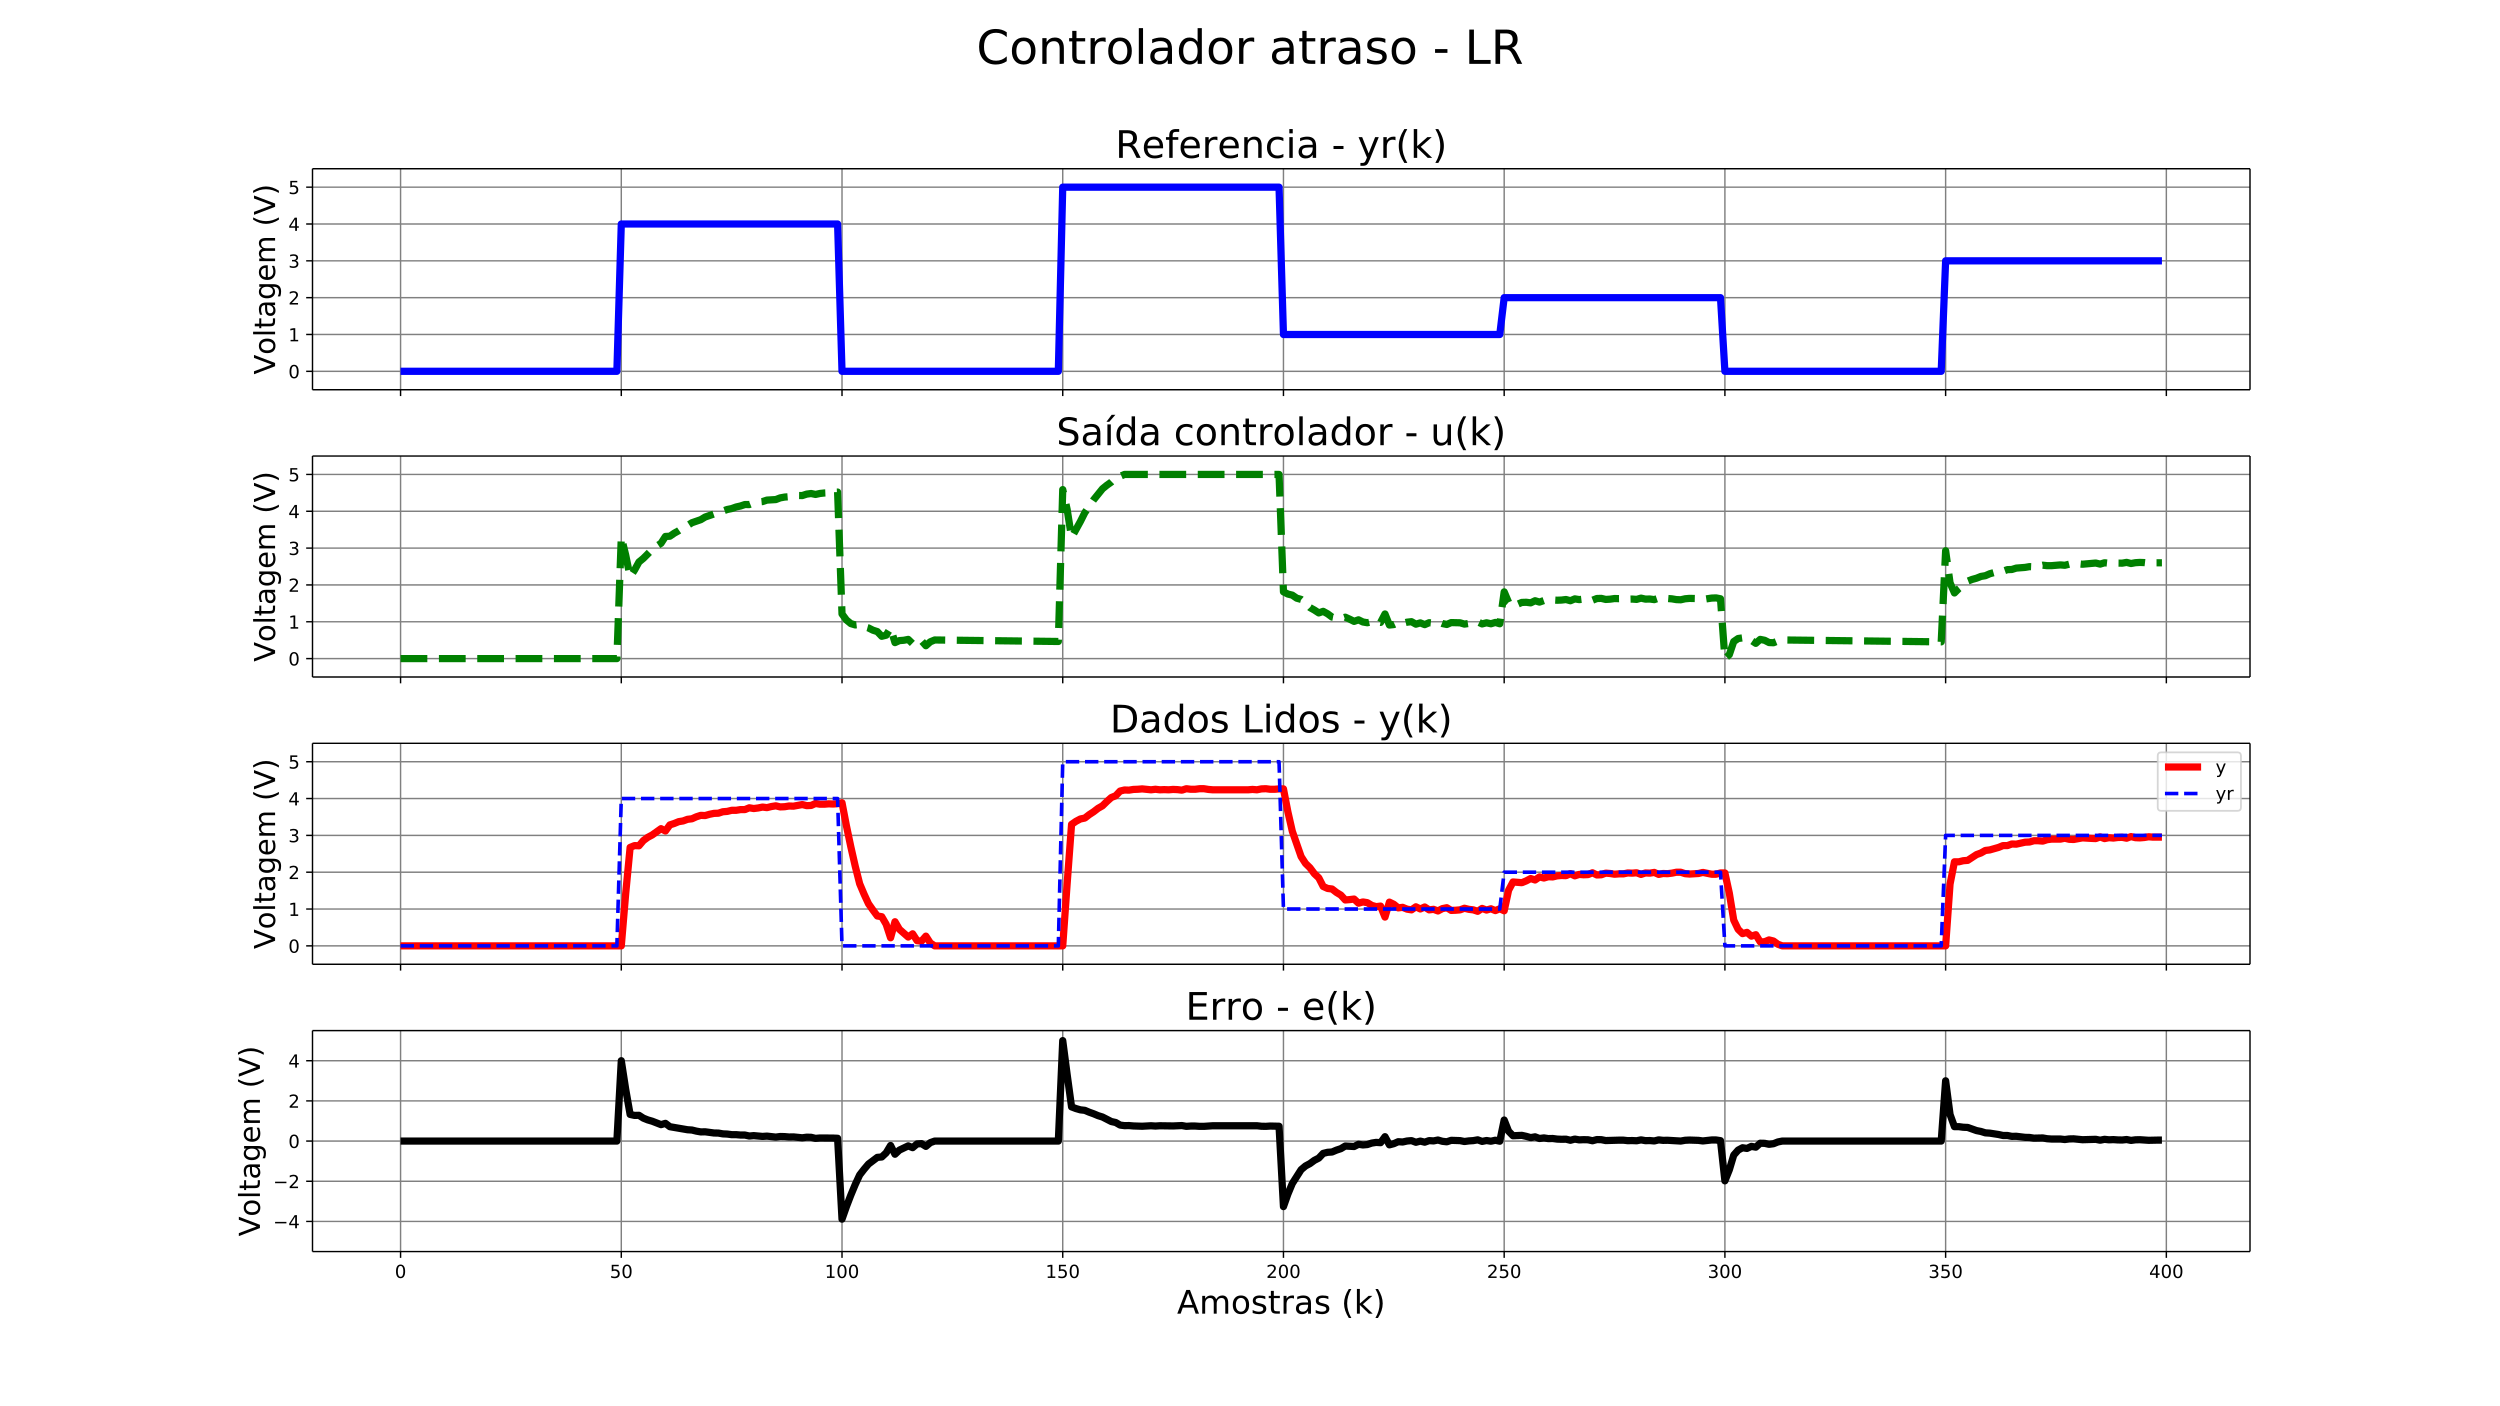 <svg xmlns="http://www.w3.org/2000/svg" xmlns:xlink="http://www.w3.org/1999/xlink" width="1843.2" height="1036.8" version="1.1" viewBox="0 0 1382.4 777.6"><defs><style type="text/css">*{stroke-linecap:butt;stroke-linejoin:round;white-space:pre}</style></defs><g id="figure_1"><g id="patch_1"><path fill="#fff" d="M 0 777.6 L 1382.4 777.6 L 1382.4 0 L 0 0 z"/></g><g id="axes_1"><g id="patch_2"><path fill="#fff" d="M 172.8 215.506 L 1244.16 215.506 L 1244.16 93.312 L 172.8 93.312 z"/></g><g id="matplotlib.axis_1"><g id="xtick_1"><g id="line2d_1"><path fill="none" stroke="gray" stroke-linecap="square" stroke-width=".8" d="M 221.498 215.506 L 221.498 93.312" clip-path="url(#p12e09344f3)"/></g><g id="line2d_2"><defs><path id="mcf5ed686dc" stroke="#000" stroke-width=".8" d="M 0 0 L 0 3.5"/></defs><g><use x="221.498" y="215.506" stroke="#000" stroke-width=".8" xlink:href="#mcf5ed686dc"/></g></g></g><g id="xtick_2"><g id="line2d_3"><path fill="none" stroke="gray" stroke-linecap="square" stroke-width=".8" d="M 343.549 215.506 L 343.549 93.312" clip-path="url(#p12e09344f3)"/></g><g id="line2d_4"><g><use x="343.549" y="215.506" stroke="#000" stroke-width=".8" xlink:href="#mcf5ed686dc"/></g></g></g><g id="xtick_3"><g id="line2d_5"><path fill="none" stroke="gray" stroke-linecap="square" stroke-width=".8" d="M 465.599 215.506 L 465.599 93.312" clip-path="url(#p12e09344f3)"/></g><g id="line2d_6"><g><use x="465.599" y="215.506" stroke="#000" stroke-width=".8" xlink:href="#mcf5ed686dc"/></g></g></g><g id="xtick_4"><g id="line2d_7"><path fill="none" stroke="gray" stroke-linecap="square" stroke-width=".8" d="M 587.65 215.506 L 587.65 93.312" clip-path="url(#p12e09344f3)"/></g><g id="line2d_8"><g><use x="587.65" y="215.506" stroke="#000" stroke-width=".8" xlink:href="#mcf5ed686dc"/></g></g></g><g id="xtick_5"><g id="line2d_9"><path fill="none" stroke="gray" stroke-linecap="square" stroke-width=".8" d="M 709.701 215.506 L 709.701 93.312" clip-path="url(#p12e09344f3)"/></g><g id="line2d_10"><g><use x="709.701" y="215.506" stroke="#000" stroke-width=".8" xlink:href="#mcf5ed686dc"/></g></g></g><g id="xtick_6"><g id="line2d_11"><path fill="none" stroke="gray" stroke-linecap="square" stroke-width=".8" d="M 831.751 215.506 L 831.751 93.312" clip-path="url(#p12e09344f3)"/></g><g id="line2d_12"><g><use x="831.751" y="215.506" stroke="#000" stroke-width=".8" xlink:href="#mcf5ed686dc"/></g></g></g><g id="xtick_7"><g id="line2d_13"><path fill="none" stroke="gray" stroke-linecap="square" stroke-width=".8" d="M 953.802 215.506 L 953.802 93.312" clip-path="url(#p12e09344f3)"/></g><g id="line2d_14"><g><use x="953.802" y="215.506" stroke="#000" stroke-width=".8" xlink:href="#mcf5ed686dc"/></g></g></g><g id="xtick_8"><g id="line2d_15"><path fill="none" stroke="gray" stroke-linecap="square" stroke-width=".8" d="M 1075.852 215.506 L 1075.852 93.312" clip-path="url(#p12e09344f3)"/></g><g id="line2d_16"><g><use x="1075.852" y="215.506" stroke="#000" stroke-width=".8" xlink:href="#mcf5ed686dc"/></g></g></g><g id="xtick_9"><g id="line2d_17"><path fill="none" stroke="gray" stroke-linecap="square" stroke-width=".8" d="M 1197.903 215.506 L 1197.903 93.312" clip-path="url(#p12e09344f3)"/></g><g id="line2d_18"><g><use x="1197.903" y="215.506" stroke="#000" stroke-width=".8" xlink:href="#mcf5ed686dc"/></g></g></g></g><g id="matplotlib.axis_2"><g id="ytick_1"><g id="line2d_19"><path fill="none" stroke="gray" stroke-linecap="square" stroke-width=".8" d="M 172.8 205.323 L 1244.16 205.323" clip-path="url(#p12e09344f3)"/></g><g id="line2d_20"><defs><path id="m59367f32e0" stroke="#000" stroke-width=".8" d="M 0 0 L -3.5 0"/></defs><g><use x="172.8" y="205.323" stroke="#000" stroke-width=".8" xlink:href="#m59367f32e0"/></g></g><g id="text_1"><defs><path id="DejaVuSans-48" d="M 31.781 66.406 Q 24.172 66.406 20.328 58.906 Q 16.5 51.422 16.5 36.375 Q 16.5 21.391 20.328 13.891 Q 24.172 6.391 31.781 6.391 Q 39.453 6.391 43.281 13.891 Q 47.125 21.391 47.125 36.375 Q 47.125 51.422 43.281 58.906 Q 39.453 66.406 31.781 66.406 z M 31.781 74.219 Q 44.047 74.219 50.516 64.516 Q 56.984 54.828 56.984 36.375 Q 56.984 17.969 50.516 8.266 Q 44.047 -1.422 31.781 -1.422 Q 19.531 -1.422 13.062 8.266 Q 6.594 17.969 6.594 36.375 Q 6.594 54.828 13.062 64.516 Q 19.531 74.219 31.781 74.219 z"/></defs><g transform="translate(159.438 209.123)scale(0.1 -0.1)"><use xlink:href="#DejaVuSans-48"/></g></g></g><g id="ytick_2"><g id="line2d_21"><path fill="none" stroke="gray" stroke-linecap="square" stroke-width=".8" d="M 172.8 184.958 L 1244.16 184.958" clip-path="url(#p12e09344f3)"/></g><g id="line2d_22"><g><use x="172.8" y="184.958" stroke="#000" stroke-width=".8" xlink:href="#m59367f32e0"/></g></g><g id="text_2"><defs><path id="DejaVuSans-49" d="M 12.406 8.297 L 28.516 8.297 L 28.516 63.922 L 10.984 60.406 L 10.984 69.391 L 28.422 72.906 L 38.281 72.906 L 38.281 8.297 L 54.391 8.297 L 54.391 0 L 12.406 0 z"/></defs><g transform="translate(159.438 188.757)scale(0.1 -0.1)"><use xlink:href="#DejaVuSans-49"/></g></g></g><g id="ytick_3"><g id="line2d_23"><path fill="none" stroke="gray" stroke-linecap="square" stroke-width=".8" d="M 172.8 164.592 L 1244.16 164.592" clip-path="url(#p12e09344f3)"/></g><g id="line2d_24"><g><use x="172.8" y="164.592" stroke="#000" stroke-width=".8" xlink:href="#m59367f32e0"/></g></g><g id="text_3"><defs><path id="DejaVuSans-50" d="M 19.188 8.297 L 53.609 8.297 L 53.609 0 L 7.328 0 L 7.328 8.297 Q 12.938 14.109 22.625 23.891 Q 32.328 33.688 34.812 36.531 Q 39.547 41.844 41.422 45.531 Q 43.312 49.219 43.312 52.781 Q 43.312 58.594 39.234 62.25 Q 35.156 65.922 28.609 65.922 Q 23.969 65.922 18.812 64.312 Q 13.672 62.703 7.812 59.422 L 7.812 69.391 Q 13.766 71.781 18.938 73 Q 24.125 74.219 28.422 74.219 Q 39.75 74.219 46.484 68.547 Q 53.219 62.891 53.219 53.422 Q 53.219 48.922 51.531 44.891 Q 49.859 40.875 45.406 35.406 Q 44.188 33.984 37.641 27.219 Q 31.109 20.453 19.188 8.297 z"/></defs><g transform="translate(159.438 168.391)scale(0.1 -0.1)"><use xlink:href="#DejaVuSans-50"/></g></g></g><g id="ytick_4"><g id="line2d_25"><path fill="none" stroke="gray" stroke-linecap="square" stroke-width=".8" d="M 172.8 144.226 L 1244.16 144.226" clip-path="url(#p12e09344f3)"/></g><g id="line2d_26"><g><use x="172.8" y="144.226" stroke="#000" stroke-width=".8" xlink:href="#m59367f32e0"/></g></g><g id="text_4"><defs><path id="DejaVuSans-51" d="M 40.578 39.312 Q 47.656 37.797 51.625 33 Q 55.609 28.219 55.609 21.188 Q 55.609 10.406 48.188 4.484 Q 40.766 -1.422 27.094 -1.422 Q 22.516 -1.422 17.656 -0.516 Q 12.797 0.391 7.625 2.203 L 7.625 11.719 Q 11.719 9.328 16.594 8.109 Q 21.484 6.891 26.812 6.891 Q 36.078 6.891 40.938 10.547 Q 45.797 14.203 45.797 21.188 Q 45.797 27.641 41.281 31.266 Q 36.766 34.906 28.719 34.906 L 20.219 34.906 L 20.219 43.016 L 29.109 43.016 Q 36.375 43.016 40.234 45.922 Q 44.094 48.828 44.094 54.297 Q 44.094 59.906 40.109 62.906 Q 36.141 65.922 28.719 65.922 Q 24.656 65.922 20.016 65.031 Q 15.375 64.156 9.812 62.312 L 9.812 71.094 Q 15.438 72.656 20.344 73.438 Q 25.25 74.219 29.594 74.219 Q 40.828 74.219 47.359 69.109 Q 53.906 64.016 53.906 55.328 Q 53.906 49.266 50.438 45.094 Q 46.969 40.922 40.578 39.312 z"/></defs><g transform="translate(159.438 148.026)scale(0.1 -0.1)"><use xlink:href="#DejaVuSans-51"/></g></g></g><g id="ytick_5"><g id="line2d_27"><path fill="none" stroke="gray" stroke-linecap="square" stroke-width=".8" d="M 172.8 123.861 L 1244.16 123.861" clip-path="url(#p12e09344f3)"/></g><g id="line2d_28"><g><use x="172.8" y="123.861" stroke="#000" stroke-width=".8" xlink:href="#m59367f32e0"/></g></g><g id="text_5"><defs><path id="DejaVuSans-52" d="M 37.797 64.312 L 12.891 25.391 L 37.797 25.391 z M 35.203 72.906 L 47.609 72.906 L 47.609 25.391 L 58.016 25.391 L 58.016 17.188 L 47.609 17.188 L 47.609 0 L 37.797 0 L 37.797 17.188 L 4.891 17.188 L 4.891 26.703 z"/></defs><g transform="translate(159.438 127.66)scale(0.1 -0.1)"><use xlink:href="#DejaVuSans-52"/></g></g></g><g id="ytick_6"><g id="line2d_29"><path fill="none" stroke="gray" stroke-linecap="square" stroke-width=".8" d="M 172.8 103.495 L 1244.16 103.495" clip-path="url(#p12e09344f3)"/></g><g id="line2d_30"><g><use x="172.8" y="103.495" stroke="#000" stroke-width=".8" xlink:href="#m59367f32e0"/></g></g><g id="text_6"><defs><path id="DejaVuSans-53" d="M 10.797 72.906 L 49.516 72.906 L 49.516 64.594 L 19.828 64.594 L 19.828 46.734 Q 21.969 47.469 24.109 47.828 Q 26.266 48.188 28.422 48.188 Q 40.625 48.188 47.75 41.5 Q 54.891 34.812 54.891 23.391 Q 54.891 11.625 47.562 5.094 Q 40.234 -1.422 26.906 -1.422 Q 22.312 -1.422 17.547 -0.641 Q 12.797 0.141 7.719 1.703 L 7.719 11.625 Q 12.109 9.234 16.797 8.062 Q 21.484 6.891 26.703 6.891 Q 35.156 6.891 40.078 11.328 Q 45.016 15.766 45.016 23.391 Q 45.016 31 40.078 35.438 Q 35.156 39.891 26.703 39.891 Q 22.75 39.891 18.812 39.016 Q 14.891 38.141 10.797 36.281 z"/></defs><g transform="translate(159.438 107.294)scale(0.1 -0.1)"><use xlink:href="#DejaVuSans-53"/></g></g></g><g id="text_7"><defs><path id="DejaVuSans-86" d="M 28.609 0 L 0.781 72.906 L 11.078 72.906 L 34.188 11.531 L 57.328 72.906 L 67.578 72.906 L 39.797 0 z"/><path id="DejaVuSans-111" d="M 30.609 48.391 Q 23.391 48.391 19.188 42.75 Q 14.984 37.109 14.984 27.297 Q 14.984 17.484 19.156 11.844 Q 23.344 6.203 30.609 6.203 Q 37.797 6.203 41.984 11.859 Q 46.188 17.531 46.188 27.297 Q 46.188 37.016 41.984 42.703 Q 37.797 48.391 30.609 48.391 z M 30.609 56 Q 42.328 56 49.016 48.375 Q 55.719 40.766 55.719 27.297 Q 55.719 13.875 49.016 6.219 Q 42.328 -1.422 30.609 -1.422 Q 18.844 -1.422 12.172 6.219 Q 5.516 13.875 5.516 27.297 Q 5.516 40.766 12.172 48.375 Q 18.844 56 30.609 56 z"/><path id="DejaVuSans-108" d="M 9.422 75.984 L 18.406 75.984 L 18.406 0 L 9.422 0 z"/><path id="DejaVuSans-116" d="M 18.312 70.219 L 18.312 54.688 L 36.812 54.688 L 36.812 47.703 L 18.312 47.703 L 18.312 18.016 Q 18.312 11.328 20.141 9.422 Q 21.969 7.516 27.594 7.516 L 36.812 7.516 L 36.812 0 L 27.594 0 Q 17.188 0 13.234 3.875 Q 9.281 7.766 9.281 18.016 L 9.281 47.703 L 2.688 47.703 L 2.688 54.688 L 9.281 54.688 L 9.281 70.219 z"/><path id="DejaVuSans-97" d="M 34.281 27.484 Q 23.391 27.484 19.188 25 Q 14.984 22.516 14.984 16.5 Q 14.984 11.719 18.141 8.906 Q 21.297 6.109 26.703 6.109 Q 34.188 6.109 38.703 11.406 Q 43.219 16.703 43.219 25.484 L 43.219 27.484 z M 52.203 31.203 L 52.203 0 L 43.219 0 L 43.219 8.297 Q 40.141 3.328 35.547 0.953 Q 30.953 -1.422 24.312 -1.422 Q 15.922 -1.422 10.953 3.297 Q 6 8.016 6 15.922 Q 6 25.141 12.172 29.828 Q 18.359 34.516 30.609 34.516 L 43.219 34.516 L 43.219 35.406 Q 43.219 41.609 39.141 45 Q 35.062 48.391 27.688 48.391 Q 23 48.391 18.547 47.266 Q 14.109 46.141 10.016 43.891 L 10.016 52.203 Q 14.938 54.109 19.578 55.047 Q 24.219 56 28.609 56 Q 40.484 56 46.344 49.844 Q 52.203 43.703 52.203 31.203 z"/><path id="DejaVuSans-103" d="M 45.406 27.984 Q 45.406 37.75 41.375 43.109 Q 37.359 48.484 30.078 48.484 Q 22.859 48.484 18.828 43.109 Q 14.797 37.75 14.797 27.984 Q 14.797 18.266 18.828 12.891 Q 22.859 7.516 30.078 7.516 Q 37.359 7.516 41.375 12.891 Q 45.406 18.266 45.406 27.984 z M 54.391 6.781 Q 54.391 -7.172 48.188 -13.984 Q 42 -20.797 29.203 -20.797 Q 24.469 -20.797 20.266 -20.094 Q 16.062 -19.391 12.109 -17.922 L 12.109 -9.188 Q 16.062 -11.328 19.922 -12.344 Q 23.781 -13.375 27.781 -13.375 Q 36.625 -13.375 41.016 -8.766 Q 45.406 -4.156 45.406 5.172 L 45.406 9.625 Q 42.625 4.781 38.281 2.391 Q 33.938 0 27.875 0 Q 17.828 0 11.672 7.656 Q 5.516 15.328 5.516 27.984 Q 5.516 40.672 11.672 48.328 Q 17.828 56 27.875 56 Q 33.938 56 38.281 53.609 Q 42.625 51.219 45.406 46.391 L 45.406 54.688 L 54.391 54.688 z"/><path id="DejaVuSans-101" d="M 56.203 29.594 L 56.203 25.203 L 14.891 25.203 Q 15.484 15.922 20.484 11.062 Q 25.484 6.203 34.422 6.203 Q 39.594 6.203 44.453 7.469 Q 49.312 8.734 54.109 11.281 L 54.109 2.781 Q 49.266 0.734 44.188 -0.344 Q 39.109 -1.422 33.891 -1.422 Q 20.797 -1.422 13.156 6.188 Q 5.516 13.812 5.516 26.812 Q 5.516 40.234 12.766 48.109 Q 20.016 56 32.328 56 Q 43.359 56 49.781 48.891 Q 56.203 41.797 56.203 29.594 z M 47.219 32.234 Q 47.125 39.594 43.094 43.984 Q 39.062 48.391 32.422 48.391 Q 24.906 48.391 20.391 44.141 Q 15.875 39.891 15.188 32.172 z"/><path id="DejaVuSans-109" d="M 52 44.188 Q 55.375 50.25 60.062 53.125 Q 64.75 56 71.094 56 Q 79.641 56 84.281 50.016 Q 88.922 44.047 88.922 33.016 L 88.922 0 L 79.891 0 L 79.891 32.719 Q 79.891 40.578 77.094 44.375 Q 74.312 48.188 68.609 48.188 Q 61.625 48.188 57.562 43.547 Q 53.516 38.922 53.516 30.906 L 53.516 0 L 44.484 0 L 44.484 32.719 Q 44.484 40.625 41.703 44.406 Q 38.922 48.188 33.109 48.188 Q 26.219 48.188 22.156 43.531 Q 18.109 38.875 18.109 30.906 L 18.109 0 L 9.078 0 L 9.078 54.688 L 18.109 54.688 L 18.109 46.188 Q 21.188 51.219 25.484 53.609 Q 29.781 56 35.688 56 Q 41.656 56 45.828 52.969 Q 50 49.953 52 44.188 z"/><path id="DejaVuSans-32"/><path id="DejaVuSans-40" d="M 31 75.875 Q 24.469 64.656 21.281 53.656 Q 18.109 42.672 18.109 31.391 Q 18.109 20.125 21.312 9.062 Q 24.516 -2 31 -13.188 L 23.188 -13.188 Q 15.875 -1.703 12.234 9.375 Q 8.594 20.453 8.594 31.391 Q 8.594 42.281 12.203 53.312 Q 15.828 64.359 23.188 75.875 z"/><path id="DejaVuSans-41" d="M 8.016 75.875 L 15.828 75.875 Q 23.141 64.359 26.781 53.312 Q 30.422 42.281 30.422 31.391 Q 30.422 20.453 26.781 9.375 Q 23.141 -1.703 15.828 -13.188 L 8.016 -13.188 Q 14.5 -2 17.703 9.062 Q 20.906 20.125 20.906 31.391 Q 20.906 42.672 17.703 53.656 Q 14.5 64.656 8.016 75.875 z"/></defs><g transform="translate(152.11 207.08)rotate(-90)scale(0.16 -0.16)"><use xlink:href="#DejaVuSans-86"/><use x="68.299" xlink:href="#DejaVuSans-111"/><use x="129.48" xlink:href="#DejaVuSans-108"/><use x="157.264" xlink:href="#DejaVuSans-116"/><use x="196.473" xlink:href="#DejaVuSans-97"/><use x="257.752" xlink:href="#DejaVuSans-103"/><use x="321.229" xlink:href="#DejaVuSans-101"/><use x="382.752" xlink:href="#DejaVuSans-109"/><use x="480.164" xlink:href="#DejaVuSans-32"/><use x="511.951" xlink:href="#DejaVuSans-40"/><use x="550.965" xlink:href="#DejaVuSans-86"/><use x="619.373" xlink:href="#DejaVuSans-41"/></g></g></g><g id="line2d_31"><path fill="none" stroke="#00f" stroke-linecap="square" stroke-width="4" d="M 221.498 205.323 L 341.108 205.323 L 343.549 123.861 L 463.158 123.861 L 465.599 205.323 L 585.209 205.323 L 587.65 103.495 L 707.259 103.495 L 709.701 184.958 L 829.31 184.958 L 831.751 164.592 L 951.361 164.592 L 953.802 205.323 L 1073.411 205.323 L 1075.852 144.226 L 1195.462 144.226 L 1195.462 144.226" clip-path="url(#p12e09344f3)"/></g><g id="patch_3"><path fill="none" stroke="#000" stroke-linecap="square" stroke-linejoin="miter" stroke-width=".8" d="M 172.8 215.506 L 172.8 93.312"/></g><g id="patch_4"><path fill="none" stroke="#000" stroke-linecap="square" stroke-linejoin="miter" stroke-width=".8" d="M 1244.16 215.506 L 1244.16 93.312"/></g><g id="patch_5"><path fill="none" stroke="#000" stroke-linecap="square" stroke-linejoin="miter" stroke-width=".8" d="M 172.8 215.506 L 1244.16 215.506"/></g><g id="patch_6"><path fill="none" stroke="#000" stroke-linecap="square" stroke-linejoin="miter" stroke-width=".8" d="M 172.8 93.312 L 1244.16 93.312"/></g><g id="text_8"><defs><path id="DejaVuSans-82" d="M 44.391 34.188 Q 47.562 33.109 50.562 29.594 Q 53.562 26.078 56.594 19.922 L 66.609 0 L 56 0 L 46.688 18.703 Q 43.062 26.031 39.672 28.422 Q 36.281 30.812 30.422 30.812 L 19.672 30.812 L 19.672 0 L 9.812 0 L 9.812 72.906 L 32.078 72.906 Q 44.578 72.906 50.734 67.672 Q 56.891 62.453 56.891 51.906 Q 56.891 45.016 53.688 40.469 Q 50.484 35.938 44.391 34.188 z M 19.672 64.797 L 19.672 38.922 L 32.078 38.922 Q 39.203 38.922 42.844 42.219 Q 46.484 45.516 46.484 51.906 Q 46.484 58.297 42.844 61.547 Q 39.203 64.797 32.078 64.797 z"/><path id="DejaVuSans-102" d="M 37.109 75.984 L 37.109 68.5 L 28.516 68.5 Q 23.688 68.5 21.797 66.547 Q 19.922 64.594 19.922 59.516 L 19.922 54.688 L 34.719 54.688 L 34.719 47.703 L 19.922 47.703 L 19.922 0 L 10.891 0 L 10.891 47.703 L 2.297 47.703 L 2.297 54.688 L 10.891 54.688 L 10.891 58.5 Q 10.891 67.625 15.141 71.797 Q 19.391 75.984 28.609 75.984 z"/><path id="DejaVuSans-114" d="M 41.109 46.297 Q 39.594 47.172 37.812 47.578 Q 36.031 48 33.891 48 Q 26.266 48 22.188 43.047 Q 18.109 38.094 18.109 28.812 L 18.109 0 L 9.078 0 L 9.078 54.688 L 18.109 54.688 L 18.109 46.188 Q 20.953 51.172 25.484 53.578 Q 30.031 56 36.531 56 Q 37.453 56 38.578 55.875 Q 39.703 55.766 41.062 55.516 z"/><path id="DejaVuSans-110" d="M 54.891 33.016 L 54.891 0 L 45.906 0 L 45.906 32.719 Q 45.906 40.484 42.875 44.328 Q 39.844 48.188 33.797 48.188 Q 26.516 48.188 22.312 43.547 Q 18.109 38.922 18.109 30.906 L 18.109 0 L 9.078 0 L 9.078 54.688 L 18.109 54.688 L 18.109 46.188 Q 21.344 51.125 25.703 53.562 Q 30.078 56 35.797 56 Q 45.219 56 50.047 50.172 Q 54.891 44.344 54.891 33.016 z"/><path id="DejaVuSans-99" d="M 48.781 52.594 L 48.781 44.188 Q 44.969 46.297 41.141 47.344 Q 37.312 48.391 33.406 48.391 Q 24.656 48.391 19.812 42.844 Q 14.984 37.312 14.984 27.297 Q 14.984 17.281 19.812 11.734 Q 24.656 6.203 33.406 6.203 Q 37.312 6.203 41.141 7.25 Q 44.969 8.297 48.781 10.406 L 48.781 2.094 Q 45.016 0.344 40.984 -0.531 Q 36.969 -1.422 32.422 -1.422 Q 20.062 -1.422 12.781 6.344 Q 5.516 14.109 5.516 27.297 Q 5.516 40.672 12.859 48.328 Q 20.219 56 33.016 56 Q 37.156 56 41.109 55.141 Q 45.062 54.297 48.781 52.594 z"/><path id="DejaVuSans-105" d="M 9.422 54.688 L 18.406 54.688 L 18.406 0 L 9.422 0 z M 9.422 75.984 L 18.406 75.984 L 18.406 64.594 L 9.422 64.594 z"/><path id="DejaVuSans-45" d="M 4.891 31.391 L 31.203 31.391 L 31.203 23.391 L 4.891 23.391 z"/><path id="DejaVuSans-121" d="M 32.172 -5.078 Q 28.375 -14.844 24.75 -17.812 Q 21.141 -20.797 15.094 -20.797 L 7.906 -20.797 L 7.906 -13.281 L 13.188 -13.281 Q 16.891 -13.281 18.938 -11.516 Q 21 -9.766 23.484 -3.219 L 25.094 0.875 L 2.984 54.688 L 12.5 54.688 L 29.594 11.922 L 46.688 54.688 L 56.203 54.688 z"/><path id="DejaVuSans-107" d="M 9.078 75.984 L 18.109 75.984 L 18.109 31.109 L 44.922 54.688 L 56.391 54.688 L 27.391 29.109 L 57.625 0 L 45.906 0 L 18.109 26.703 L 18.109 0 L 9.078 0 z"/></defs><g transform="translate(616.753 87.312)scale(0.21 -0.21)"><use xlink:href="#DejaVuSans-82"/><use x="69.42" xlink:href="#DejaVuSans-101"/><use x="130.943" xlink:href="#DejaVuSans-102"/><use x="166.148" xlink:href="#DejaVuSans-101"/><use x="227.672" xlink:href="#DejaVuSans-114"/><use x="268.754" xlink:href="#DejaVuSans-101"/><use x="330.277" xlink:href="#DejaVuSans-110"/><use x="393.656" xlink:href="#DejaVuSans-99"/><use x="448.637" xlink:href="#DejaVuSans-105"/><use x="476.42" xlink:href="#DejaVuSans-97"/><use x="537.699" xlink:href="#DejaVuSans-32"/><use x="569.486" xlink:href="#DejaVuSans-45"/><use x="605.57" xlink:href="#DejaVuSans-32"/><use x="637.357" xlink:href="#DejaVuSans-121"/><use x="696.537" xlink:href="#DejaVuSans-114"/><use x="737.65" xlink:href="#DejaVuSans-40"/><use x="776.664" xlink:href="#DejaVuSans-107"/><use x="834.574" xlink:href="#DejaVuSans-41"/></g></g></g><g id="axes_2"><g id="patch_7"><path fill="#fff" d="M 172.8 374.359 L 1244.16 374.359 L 1244.16 252.165 L 172.8 252.165 z"/></g><g id="matplotlib.axis_3"><g id="xtick_10"><g id="line2d_32"><path fill="none" stroke="gray" stroke-linecap="square" stroke-width=".8" d="M 221.498 374.359 L 221.498 252.165" clip-path="url(#p3cc0b531ef)"/></g><g id="line2d_33"><g><use x="221.498" y="374.359" stroke="#000" stroke-width=".8" xlink:href="#mcf5ed686dc"/></g></g></g><g id="xtick_11"><g id="line2d_34"><path fill="none" stroke="gray" stroke-linecap="square" stroke-width=".8" d="M 343.549 374.359 L 343.549 252.165" clip-path="url(#p3cc0b531ef)"/></g><g id="line2d_35"><g><use x="343.549" y="374.359" stroke="#000" stroke-width=".8" xlink:href="#mcf5ed686dc"/></g></g></g><g id="xtick_12"><g id="line2d_36"><path fill="none" stroke="gray" stroke-linecap="square" stroke-width=".8" d="M 465.599 374.359 L 465.599 252.165" clip-path="url(#p3cc0b531ef)"/></g><g id="line2d_37"><g><use x="465.599" y="374.359" stroke="#000" stroke-width=".8" xlink:href="#mcf5ed686dc"/></g></g></g><g id="xtick_13"><g id="line2d_38"><path fill="none" stroke="gray" stroke-linecap="square" stroke-width=".8" d="M 587.65 374.359 L 587.65 252.165" clip-path="url(#p3cc0b531ef)"/></g><g id="line2d_39"><g><use x="587.65" y="374.359" stroke="#000" stroke-width=".8" xlink:href="#mcf5ed686dc"/></g></g></g><g id="xtick_14"><g id="line2d_40"><path fill="none" stroke="gray" stroke-linecap="square" stroke-width=".8" d="M 709.701 374.359 L 709.701 252.165" clip-path="url(#p3cc0b531ef)"/></g><g id="line2d_41"><g><use x="709.701" y="374.359" stroke="#000" stroke-width=".8" xlink:href="#mcf5ed686dc"/></g></g></g><g id="xtick_15"><g id="line2d_42"><path fill="none" stroke="gray" stroke-linecap="square" stroke-width=".8" d="M 831.751 374.359 L 831.751 252.165" clip-path="url(#p3cc0b531ef)"/></g><g id="line2d_43"><g><use x="831.751" y="374.359" stroke="#000" stroke-width=".8" xlink:href="#mcf5ed686dc"/></g></g></g><g id="xtick_16"><g id="line2d_44"><path fill="none" stroke="gray" stroke-linecap="square" stroke-width=".8" d="M 953.802 374.359 L 953.802 252.165" clip-path="url(#p3cc0b531ef)"/></g><g id="line2d_45"><g><use x="953.802" y="374.359" stroke="#000" stroke-width=".8" xlink:href="#mcf5ed686dc"/></g></g></g><g id="xtick_17"><g id="line2d_46"><path fill="none" stroke="gray" stroke-linecap="square" stroke-width=".8" d="M 1075.852 374.359 L 1075.852 252.165" clip-path="url(#p3cc0b531ef)"/></g><g id="line2d_47"><g><use x="1075.852" y="374.359" stroke="#000" stroke-width=".8" xlink:href="#mcf5ed686dc"/></g></g></g><g id="xtick_18"><g id="line2d_48"><path fill="none" stroke="gray" stroke-linecap="square" stroke-width=".8" d="M 1197.903 374.359 L 1197.903 252.165" clip-path="url(#p3cc0b531ef)"/></g><g id="line2d_49"><g><use x="1197.903" y="374.359" stroke="#000" stroke-width=".8" xlink:href="#mcf5ed686dc"/></g></g></g></g><g id="matplotlib.axis_4"><g id="ytick_7"><g id="line2d_50"><path fill="none" stroke="gray" stroke-linecap="square" stroke-width=".8" d="M 172.8 364.176 L 1244.16 364.176" clip-path="url(#p3cc0b531ef)"/></g><g id="line2d_51"><g><use x="172.8" y="364.176" stroke="#000" stroke-width=".8" xlink:href="#m59367f32e0"/></g></g><g id="text_9"><g transform="translate(159.438 367.975)scale(0.1 -0.1)"><use xlink:href="#DejaVuSans-48"/></g></g></g><g id="ytick_8"><g id="line2d_52"><path fill="none" stroke="gray" stroke-linecap="square" stroke-width=".8" d="M 172.8 343.81 L 1244.16 343.81" clip-path="url(#p3cc0b531ef)"/></g><g id="line2d_53"><g><use x="172.8" y="343.81" stroke="#000" stroke-width=".8" xlink:href="#m59367f32e0"/></g></g><g id="text_10"><g transform="translate(159.438 347.61)scale(0.1 -0.1)"><use xlink:href="#DejaVuSans-49"/></g></g></g><g id="ytick_9"><g id="line2d_54"><path fill="none" stroke="gray" stroke-linecap="square" stroke-width=".8" d="M 172.8 323.445 L 1244.16 323.445" clip-path="url(#p3cc0b531ef)"/></g><g id="line2d_55"><g><use x="172.8" y="323.445" stroke="#000" stroke-width=".8" xlink:href="#m59367f32e0"/></g></g><g id="text_11"><g transform="translate(159.438 327.244)scale(0.1 -0.1)"><use xlink:href="#DejaVuSans-50"/></g></g></g><g id="ytick_10"><g id="line2d_56"><path fill="none" stroke="gray" stroke-linecap="square" stroke-width=".8" d="M 172.8 303.079 L 1244.16 303.079" clip-path="url(#p3cc0b531ef)"/></g><g id="line2d_57"><g><use x="172.8" y="303.079" stroke="#000" stroke-width=".8" xlink:href="#m59367f32e0"/></g></g><g id="text_12"><g transform="translate(159.438 306.878)scale(0.1 -0.1)"><use xlink:href="#DejaVuSans-51"/></g></g></g><g id="ytick_11"><g id="line2d_58"><path fill="none" stroke="gray" stroke-linecap="square" stroke-width=".8" d="M 172.8 282.713 L 1244.16 282.713" clip-path="url(#p3cc0b531ef)"/></g><g id="line2d_59"><g><use x="172.8" y="282.713" stroke="#000" stroke-width=".8" xlink:href="#m59367f32e0"/></g></g><g id="text_13"><g transform="translate(159.438 286.512)scale(0.1 -0.1)"><use xlink:href="#DejaVuSans-52"/></g></g></g><g id="ytick_12"><g id="line2d_60"><path fill="none" stroke="gray" stroke-linecap="square" stroke-width=".8" d="M 172.8 262.347 L 1244.16 262.347" clip-path="url(#p3cc0b531ef)"/></g><g id="line2d_61"><g><use x="172.8" y="262.347" stroke="#000" stroke-width=".8" xlink:href="#m59367f32e0"/></g></g><g id="text_14"><g transform="translate(159.438 266.147)scale(0.1 -0.1)"><use xlink:href="#DejaVuSans-53"/></g></g></g><g id="text_15"><g transform="translate(152.11 365.933)rotate(-90)scale(0.16 -0.16)"><use xlink:href="#DejaVuSans-86"/><use x="68.299" xlink:href="#DejaVuSans-111"/><use x="129.48" xlink:href="#DejaVuSans-108"/><use x="157.264" xlink:href="#DejaVuSans-116"/><use x="196.473" xlink:href="#DejaVuSans-97"/><use x="257.752" xlink:href="#DejaVuSans-103"/><use x="321.229" xlink:href="#DejaVuSans-101"/><use x="382.752" xlink:href="#DejaVuSans-109"/><use x="480.164" xlink:href="#DejaVuSans-32"/><use x="511.951" xlink:href="#DejaVuSans-40"/><use x="550.965" xlink:href="#DejaVuSans-86"/><use x="619.373" xlink:href="#DejaVuSans-41"/></g></g></g><g id="line2d_62"><path fill="none" stroke="green" stroke-dasharray="14.8 6.4" stroke-dashoffset="0" stroke-width="4" d="M 221.498 364.176 L 341.108 364.176 L 343.549 296.969 L 345.99 306.972 L 348.431 318.969 L 350.872 315.228 L 353.313 310.764 L 355.754 308.757 L 360.636 303.875 L 363.077 302.022 L 365.518 300.417 L 367.959 296.642 L 370.4 296.51 L 372.841 294.833 L 375.282 293.467 L 377.723 291.783 L 380.164 290.585 L 382.605 289.051 L 387.487 287.364 L 389.928 285.892 L 394.81 284.207 L 397.251 283.096 L 399.692 282.593 L 402.133 281.727 L 404.574 281.233 L 407.015 280.35 L 409.456 279.797 L 411.897 278.987 L 414.338 279.003 L 416.779 278.033 L 419.22 277.583 L 421.661 277.347 L 424.102 276.535 L 428.984 276.242 L 431.425 275.31 L 433.866 274.857 L 436.307 274.666 L 438.748 274.141 L 441.189 274.005 L 443.63 274.023 L 446.071 273.22 L 448.512 272.895 L 450.953 273.403 L 453.394 272.873 L 455.835 272.603 L 458.276 272.502 L 460.717 272.184 L 463.158 272.093 L 465.599 339.496 L 468.04 342.829 L 470.481 344.835 L 472.922 345.555 L 475.363 345.295 L 477.804 346.563 L 480.245 347.234 L 482.686 348.464 L 485.127 349.252 L 487.568 351.845 L 490.009 351.235 L 492.45 347.195 L 494.891 355.334 L 497.332 354.229 L 499.774 354.045 L 502.215 353.566 L 504.656 355.925 L 507.097 353.985 L 509.538 354.273 L 511.979 357.055 L 514.42 354.887 L 516.861 353.88 L 585.209 354.711 L 587.65 270.731 L 590.091 281.705 L 592.532 297.243 L 597.414 288.358 L 599.855 283.489 L 604.737 276.351 L 609.619 270.292 L 612.06 268.304 L 614.501 266.571 L 616.942 264.233 L 619.383 263.4 L 621.824 262.347 L 707.259 262.347 L 709.701 327.245 L 712.142 328.489 L 714.583 329.086 L 717.024 330.766 L 719.465 331.438 L 721.906 333.465 L 724.347 335.972 L 726.788 337.324 L 729.229 338.916 L 731.67 338.055 L 734.111 339.399 L 736.552 341.21 L 741.434 342.087 L 743.875 341.277 L 746.316 342.379 L 748.757 343.603 L 751.198 342.735 L 753.639 343.932 L 756.08 344.348 L 758.521 343.785 L 760.962 343.628 L 763.403 344.165 L 765.844 339.502 L 768.285 345.616 L 770.726 345.354 L 773.167 344.229 L 775.608 344.644 L 778.049 344.042 L 780.49 343.764 L 782.931 345.141 L 785.372 344.429 L 787.813 345.394 L 790.254 344.337 L 792.695 344.56 L 795.136 343.851 L 797.577 344.795 L 800.018 345.306 L 802.459 344.263 L 807.341 344.38 L 809.782 345.099 L 812.223 344.737 L 814.664 344.523 L 817.105 343.847 L 819.546 345.001 L 821.987 344.377 L 824.428 344.919 L 826.869 344.178 L 829.31 344.913 L 831.751 327.286 L 834.192 333.054 L 836.633 335.185 L 841.515 333.122 L 843.956 333.03 L 846.397 333.356 L 848.838 332.184 L 851.279 332.927 L 853.72 332.071 L 856.161 332.189 L 858.602 331.765 L 861.043 331.904 L 863.484 331.812 L 865.925 331.509 L 868.366 332.182 L 870.807 331.153 L 873.248 331.558 L 875.689 331.277 L 878.13 331.214 L 880.571 331.907 L 883.012 330.958 L 885.453 330.878 L 887.894 331.47 L 890.335 331.319 L 892.776 330.966 L 895.217 331.032 L 897.658 330.972 L 900.099 331.323 L 902.54 331.265 L 904.981 331.442 L 907.422 330.746 L 909.863 331.29 L 912.304 331.232 L 914.745 331.569 L 917.186 330.746 L 919.628 331.047 L 922.069 330.939 L 924.51 331.14 L 926.951 331.561 L 929.392 331.655 L 931.833 331.094 L 934.274 330.883 L 939.156 330.998 L 941.597 331.461 L 946.479 330.714 L 948.92 330.621 L 951.361 331.1 L 953.802 364.176 L 956.243 361.992 L 958.684 354.757 L 961.125 353.07 L 963.566 352.731 L 966.007 354.515 L 968.448 354.12 L 970.889 355.741 L 973.33 353.555 L 975.771 354.052 L 978.212 355.304 L 980.653 355.408 L 983.094 354.423 L 985.535 353.869 L 1073.411 354.926 L 1075.852 304.548 L 1078.293 322.264 L 1080.734 327.882 L 1083.175 325.448 L 1085.616 323.518 L 1088.057 321.361 L 1090.498 320.404 L 1092.939 319.72 L 1095.38 318.743 L 1097.821 318.336 L 1100.262 317.266 L 1102.703 316.587 L 1105.144 316.023 L 1107.585 315.834 L 1110.026 314.996 L 1112.467 314.899 L 1114.908 314.136 L 1119.79 313.75 L 1122.231 313.329 L 1124.672 313.424 L 1127.113 313.06 L 1129.555 312.53 L 1131.996 312.789 L 1134.437 312.783 L 1139.319 312.372 L 1141.76 312.579 L 1144.201 311.966 L 1146.642 311.661 L 1149.083 311.751 L 1151.524 311.994 L 1158.847 311.335 L 1161.288 311.925 L 1163.729 311.19 L 1166.17 311.452 L 1168.611 311.221 L 1171.052 311.375 L 1173.493 311.405 L 1175.934 310.972 L 1178.375 311.598 L 1180.816 311.144 L 1183.257 310.997 L 1185.698 311.086 L 1188.139 311.369 L 1190.58 311.224 L 1195.462 311.202 L 1195.462 311.202" clip-path="url(#p3cc0b531ef)"/></g><g id="patch_8"><path fill="none" stroke="#000" stroke-linecap="square" stroke-linejoin="miter" stroke-width=".8" d="M 172.8 374.359 L 172.8 252.165"/></g><g id="patch_9"><path fill="none" stroke="#000" stroke-linecap="square" stroke-linejoin="miter" stroke-width=".8" d="M 1244.16 374.359 L 1244.16 252.165"/></g><g id="patch_10"><path fill="none" stroke="#000" stroke-linecap="square" stroke-linejoin="miter" stroke-width=".8" d="M 172.8 374.359 L 1244.16 374.359"/></g><g id="patch_11"><path fill="none" stroke="#000" stroke-linecap="square" stroke-linejoin="miter" stroke-width=".8" d="M 172.8 252.165 L 1244.16 252.165"/></g><g id="text_16"><defs><path id="DejaVuSans-83" d="M 53.516 70.516 L 53.516 60.891 Q 47.906 63.578 42.922 64.891 Q 37.938 66.219 33.297 66.219 Q 25.25 66.219 20.875 63.094 Q 16.5 59.969 16.5 54.203 Q 16.5 49.359 19.406 46.891 Q 22.312 44.438 30.422 42.922 L 36.375 41.703 Q 47.406 39.594 52.656 34.297 Q 57.906 29 57.906 20.125 Q 57.906 9.516 50.797 4.047 Q 43.703 -1.422 29.984 -1.422 Q 24.812 -1.422 18.969 -0.25 Q 13.141 0.922 6.891 3.219 L 6.891 13.375 Q 12.891 10.016 18.656 8.297 Q 24.422 6.594 29.984 6.594 Q 38.422 6.594 43.016 9.906 Q 47.609 13.234 47.609 19.391 Q 47.609 24.75 44.312 27.781 Q 41.016 30.812 33.5 32.328 L 27.484 33.5 Q 16.453 35.688 11.516 40.375 Q 6.594 45.062 6.594 53.422 Q 6.594 63.094 13.406 68.656 Q 20.219 74.219 32.172 74.219 Q 37.312 74.219 42.625 73.281 Q 47.953 72.359 53.516 70.516 z"/><path id="DejaVuSans-237" d="M 20.656 79.984 L 30.375 79.984 L 14.469 61.625 L 6.984 61.625 z M 9.422 54.688 L 18.406 54.688 L 18.406 0 L 9.422 0 z M 13.922 56 z"/><path id="DejaVuSans-100" d="M 45.406 46.391 L 45.406 75.984 L 54.391 75.984 L 54.391 0 L 45.406 0 L 45.406 8.203 Q 42.578 3.328 38.25 0.953 Q 33.938 -1.422 27.875 -1.422 Q 17.969 -1.422 11.734 6.484 Q 5.516 14.406 5.516 27.297 Q 5.516 40.188 11.734 48.094 Q 17.969 56 27.875 56 Q 33.938 56 38.25 53.625 Q 42.578 51.266 45.406 46.391 z M 14.797 27.297 Q 14.797 17.391 18.875 11.75 Q 22.953 6.109 30.078 6.109 Q 37.203 6.109 41.297 11.75 Q 45.406 17.391 45.406 27.297 Q 45.406 37.203 41.297 42.844 Q 37.203 48.484 30.078 48.484 Q 22.953 48.484 18.875 42.844 Q 14.797 37.203 14.797 27.297 z"/><path id="DejaVuSans-117" d="M 8.5 21.578 L 8.5 54.688 L 17.484 54.688 L 17.484 21.922 Q 17.484 14.156 20.5 10.266 Q 23.531 6.391 29.594 6.391 Q 36.859 6.391 41.078 11.031 Q 45.312 15.672 45.312 23.688 L 45.312 54.688 L 54.297 54.688 L 54.297 0 L 45.312 0 L 45.312 8.406 Q 42.047 3.422 37.719 1 Q 33.406 -1.422 27.688 -1.422 Q 18.266 -1.422 13.375 4.438 Q 8.5 10.297 8.5 21.578 z M 31.109 56 z"/></defs><g transform="translate(584.17 246.165)scale(0.21 -0.21)"><use xlink:href="#DejaVuSans-83"/><use x="63.477" xlink:href="#DejaVuSans-97"/><use x="124.756" xlink:href="#DejaVuSans-237"/><use x="152.539" xlink:href="#DejaVuSans-100"/><use x="216.016" xlink:href="#DejaVuSans-97"/><use x="277.295" xlink:href="#DejaVuSans-32"/><use x="309.082" xlink:href="#DejaVuSans-99"/><use x="364.063" xlink:href="#DejaVuSans-111"/><use x="425.244" xlink:href="#DejaVuSans-110"/><use x="488.623" xlink:href="#DejaVuSans-116"/><use x="527.832" xlink:href="#DejaVuSans-114"/><use x="568.914" xlink:href="#DejaVuSans-111"/><use x="630.096" xlink:href="#DejaVuSans-108"/><use x="657.879" xlink:href="#DejaVuSans-97"/><use x="719.158" xlink:href="#DejaVuSans-100"/><use x="782.635" xlink:href="#DejaVuSans-111"/><use x="843.816" xlink:href="#DejaVuSans-114"/><use x="884.93" xlink:href="#DejaVuSans-32"/><use x="916.717" xlink:href="#DejaVuSans-45"/><use x="952.801" xlink:href="#DejaVuSans-32"/><use x="984.588" xlink:href="#DejaVuSans-117"/><use x="1047.967" xlink:href="#DejaVuSans-40"/><use x="1086.98" xlink:href="#DejaVuSans-107"/><use x="1144.891" xlink:href="#DejaVuSans-41"/></g></g></g><g id="axes_3"><g id="patch_12"><path fill="#fff" d="M 172.8 533.211 L 1244.16 533.211 L 1244.16 411.017 L 172.8 411.017 z"/></g><g id="matplotlib.axis_5"><g id="xtick_19"><g id="line2d_63"><path fill="none" stroke="gray" stroke-linecap="square" stroke-width=".8" d="M 221.498 533.211 L 221.498 411.017" clip-path="url(#p5a24e30eee)"/></g><g id="line2d_64"><g><use x="221.498" y="533.211" stroke="#000" stroke-width=".8" xlink:href="#mcf5ed686dc"/></g></g></g><g id="xtick_20"><g id="line2d_65"><path fill="none" stroke="gray" stroke-linecap="square" stroke-width=".8" d="M 343.549 533.211 L 343.549 411.017" clip-path="url(#p5a24e30eee)"/></g><g id="line2d_66"><g><use x="343.549" y="533.211" stroke="#000" stroke-width=".8" xlink:href="#mcf5ed686dc"/></g></g></g><g id="xtick_21"><g id="line2d_67"><path fill="none" stroke="gray" stroke-linecap="square" stroke-width=".8" d="M 465.599 533.211 L 465.599 411.017" clip-path="url(#p5a24e30eee)"/></g><g id="line2d_68"><g><use x="465.599" y="533.211" stroke="#000" stroke-width=".8" xlink:href="#mcf5ed686dc"/></g></g></g><g id="xtick_22"><g id="line2d_69"><path fill="none" stroke="gray" stroke-linecap="square" stroke-width=".8" d="M 587.65 533.211 L 587.65 411.017" clip-path="url(#p5a24e30eee)"/></g><g id="line2d_70"><g><use x="587.65" y="533.211" stroke="#000" stroke-width=".8" xlink:href="#mcf5ed686dc"/></g></g></g><g id="xtick_23"><g id="line2d_71"><path fill="none" stroke="gray" stroke-linecap="square" stroke-width=".8" d="M 709.701 533.211 L 709.701 411.017" clip-path="url(#p5a24e30eee)"/></g><g id="line2d_72"><g><use x="709.701" y="533.211" stroke="#000" stroke-width=".8" xlink:href="#mcf5ed686dc"/></g></g></g><g id="xtick_24"><g id="line2d_73"><path fill="none" stroke="gray" stroke-linecap="square" stroke-width=".8" d="M 831.751 533.211 L 831.751 411.017" clip-path="url(#p5a24e30eee)"/></g><g id="line2d_74"><g><use x="831.751" y="533.211" stroke="#000" stroke-width=".8" xlink:href="#mcf5ed686dc"/></g></g></g><g id="xtick_25"><g id="line2d_75"><path fill="none" stroke="gray" stroke-linecap="square" stroke-width=".8" d="M 953.802 533.211 L 953.802 411.017" clip-path="url(#p5a24e30eee)"/></g><g id="line2d_76"><g><use x="953.802" y="533.211" stroke="#000" stroke-width=".8" xlink:href="#mcf5ed686dc"/></g></g></g><g id="xtick_26"><g id="line2d_77"><path fill="none" stroke="gray" stroke-linecap="square" stroke-width=".8" d="M 1075.852 533.211 L 1075.852 411.017" clip-path="url(#p5a24e30eee)"/></g><g id="line2d_78"><g><use x="1075.852" y="533.211" stroke="#000" stroke-width=".8" xlink:href="#mcf5ed686dc"/></g></g></g><g id="xtick_27"><g id="line2d_79"><path fill="none" stroke="gray" stroke-linecap="square" stroke-width=".8" d="M 1197.903 533.211 L 1197.903 411.017" clip-path="url(#p5a24e30eee)"/></g><g id="line2d_80"><g><use x="1197.903" y="533.211" stroke="#000" stroke-width=".8" xlink:href="#mcf5ed686dc"/></g></g></g></g><g id="matplotlib.axis_6"><g id="ytick_13"><g id="line2d_81"><path fill="none" stroke="gray" stroke-linecap="square" stroke-width=".8" d="M 172.8 523.029 L 1244.16 523.029" clip-path="url(#p5a24e30eee)"/></g><g id="line2d_82"><g><use x="172.8" y="523.029" stroke="#000" stroke-width=".8" xlink:href="#m59367f32e0"/></g></g><g id="text_17"><g transform="translate(159.438 526.828)scale(0.1 -0.1)"><use xlink:href="#DejaVuSans-48"/></g></g></g><g id="ytick_14"><g id="line2d_83"><path fill="none" stroke="gray" stroke-linecap="square" stroke-width=".8" d="M 172.8 502.663 L 1244.16 502.663" clip-path="url(#p5a24e30eee)"/></g><g id="line2d_84"><g><use x="172.8" y="502.663" stroke="#000" stroke-width=".8" xlink:href="#m59367f32e0"/></g></g><g id="text_18"><g transform="translate(159.438 506.462)scale(0.1 -0.1)"><use xlink:href="#DejaVuSans-49"/></g></g></g><g id="ytick_15"><g id="line2d_85"><path fill="none" stroke="gray" stroke-linecap="square" stroke-width=".8" d="M 172.8 482.297 L 1244.16 482.297" clip-path="url(#p5a24e30eee)"/></g><g id="line2d_86"><g><use x="172.8" y="482.297" stroke="#000" stroke-width=".8" xlink:href="#m59367f32e0"/></g></g><g id="text_19"><g transform="translate(159.438 486.096)scale(0.1 -0.1)"><use xlink:href="#DejaVuSans-50"/></g></g></g><g id="ytick_16"><g id="line2d_87"><path fill="none" stroke="gray" stroke-linecap="square" stroke-width=".8" d="M 172.8 461.931 L 1244.16 461.931" clip-path="url(#p5a24e30eee)"/></g><g id="line2d_88"><g><use x="172.8" y="461.931" stroke="#000" stroke-width=".8" xlink:href="#m59367f32e0"/></g></g><g id="text_20"><g transform="translate(159.438 465.731)scale(0.1 -0.1)"><use xlink:href="#DejaVuSans-51"/></g></g></g><g id="ytick_17"><g id="line2d_89"><path fill="none" stroke="gray" stroke-linecap="square" stroke-width=".8" d="M 172.8 441.566 L 1244.16 441.566" clip-path="url(#p5a24e30eee)"/></g><g id="line2d_90"><g><use x="172.8" y="441.566" stroke="#000" stroke-width=".8" xlink:href="#m59367f32e0"/></g></g><g id="text_21"><g transform="translate(159.438 445.365)scale(0.1 -0.1)"><use xlink:href="#DejaVuSans-52"/></g></g></g><g id="ytick_18"><g id="line2d_91"><path fill="none" stroke="gray" stroke-linecap="square" stroke-width=".8" d="M 172.8 421.2 L 1244.16 421.2" clip-path="url(#p5a24e30eee)"/></g><g id="line2d_92"><g><use x="172.8" y="421.2" stroke="#000" stroke-width=".8" xlink:href="#m59367f32e0"/></g></g><g id="text_22"><g transform="translate(159.438 424.999)scale(0.1 -0.1)"><use xlink:href="#DejaVuSans-53"/></g></g></g><g id="text_23"><g transform="translate(152.11 524.786)rotate(-90)scale(0.16 -0.16)"><use xlink:href="#DejaVuSans-86"/><use x="68.299" xlink:href="#DejaVuSans-111"/><use x="129.48" xlink:href="#DejaVuSans-108"/><use x="157.264" xlink:href="#DejaVuSans-116"/><use x="196.473" xlink:href="#DejaVuSans-97"/><use x="257.752" xlink:href="#DejaVuSans-103"/><use x="321.229" xlink:href="#DejaVuSans-101"/><use x="382.752" xlink:href="#DejaVuSans-109"/><use x="480.164" xlink:href="#DejaVuSans-32"/><use x="511.951" xlink:href="#DejaVuSans-40"/><use x="550.965" xlink:href="#DejaVuSans-86"/><use x="619.373" xlink:href="#DejaVuSans-41"/></g></g></g><g id="line2d_93"><path fill="none" stroke="red" stroke-linecap="square" stroke-width="4" d="M 221.498 523.029 L 343.549 523.029 L 345.99 493.967 L 348.431 468.581 L 350.872 467.583 L 353.313 467.685 L 355.754 464.803 L 358.195 463.011 L 360.636 461.707 L 365.518 458.225 L 367.959 459.518 L 370.4 456.137 L 372.841 455.343 L 375.282 454.345 L 377.723 453.948 L 380.164 453.052 L 382.605 452.757 L 385.046 451.657 L 387.487 450.863 L 389.928 450.964 L 392.369 450.262 L 394.81 449.763 L 397.251 449.671 L 399.692 448.867 L 402.133 448.673 L 404.574 448.073 L 407.015 448.073 L 409.456 447.675 L 411.897 447.675 L 414.338 446.678 L 416.779 447.085 L 419.22 446.779 L 421.661 446.28 L 424.102 446.586 L 426.543 445.985 L 428.984 445.588 L 431.425 446.189 L 433.866 446.087 L 436.307 445.69 L 438.748 445.781 L 443.63 444.885 L 446.071 445.486 L 448.512 445.384 L 450.953 444.295 L 453.394 444.692 L 455.835 444.692 L 458.276 444.488 L 460.717 444.59 L 463.158 444.397 L 465.599 443.898 L 468.04 456.636 L 470.481 468.286 L 472.922 479.028 L 475.363 488.692 L 477.804 494.466 L 480.245 499.74 L 482.686 503.223 L 485.127 506.502 L 487.568 506.899 L 490.009 511.084 L 492.45 518.548 L 494.891 509.689 L 497.332 513.874 L 502.215 518.151 L 504.656 516.359 L 507.097 520.147 L 509.538 520.442 L 511.979 517.652 L 514.42 521.44 L 516.861 523.029 L 587.65 523.029 L 590.091 488.59 L 592.532 455.842 L 594.973 454.152 L 597.414 452.859 L 599.855 452.36 L 602.296 450.466 L 604.737 448.867 L 607.178 446.983 L 609.619 445.588 L 612.06 443.195 L 614.501 441.006 L 616.942 440.018 L 619.383 437.421 L 621.824 436.831 L 624.265 436.922 L 626.706 436.525 L 629.147 436.434 L 631.588 436.23 L 636.47 436.729 L 638.911 436.434 L 641.352 436.729 L 643.793 436.627 L 646.234 436.729 L 648.675 436.525 L 651.116 436.627 L 653.557 436.922 L 655.998 436.128 L 658.439 436.434 L 660.88 436.434 L 663.321 436.128 L 665.762 436.128 L 668.203 436.525 L 670.644 436.729 L 690.172 436.729 L 692.613 436.525 L 695.054 436.729 L 697.495 436.23 L 699.936 436.128 L 702.377 436.434 L 704.818 436.434 L 707.259 436.23 L 709.701 436.23 L 712.142 448.867 L 714.583 459.62 L 719.465 473.662 L 721.906 477.44 L 724.347 479.833 L 726.788 483.112 L 729.229 485.403 L 731.67 490.179 L 734.111 491.278 L 736.552 491.574 L 738.993 493.468 L 741.434 494.954 L 743.875 497.643 L 746.316 497.449 L 748.757 497.144 L 751.198 499.435 L 753.639 498.742 L 756.08 499.14 L 758.521 500.636 L 760.962 501.329 L 763.403 501.034 L 765.844 507.103 L 768.285 498.844 L 770.726 500.036 L 773.167 502.021 L 775.608 501.726 L 778.049 502.724 L 780.49 503.121 L 782.931 501.431 L 785.372 502.622 L 787.813 501.533 L 790.254 503.121 L 792.695 502.826 L 795.136 503.722 L 797.577 502.429 L 800.018 501.93 L 802.459 503.416 L 804.9 503.325 L 807.341 503.121 L 809.782 502.225 L 812.223 502.826 L 814.664 503.121 L 817.105 503.915 L 819.546 502.327 L 821.987 503.223 L 824.428 502.52 L 826.869 503.518 L 829.31 502.52 L 831.751 503.62 L 834.192 492.266 L 836.633 487.694 L 841.515 488.091 L 843.956 487.093 L 846.397 485.8 L 848.838 486.594 L 851.279 484.904 L 853.72 485.505 L 856.161 484.802 L 858.602 484.904 L 861.043 484.303 L 863.484 484.11 L 865.925 484.212 L 868.366 483.112 L 870.807 484.303 L 873.248 483.509 L 875.689 483.713 L 878.13 483.611 L 880.571 482.613 L 883.012 483.814 L 885.453 483.713 L 887.894 482.816 L 890.335 483.01 L 892.776 483.407 L 895.217 483.214 L 897.658 483.214 L 900.099 482.715 L 902.54 482.816 L 904.981 482.613 L 907.422 483.509 L 909.863 482.715 L 912.304 482.816 L 914.745 482.419 L 917.186 483.509 L 919.628 483.01 L 922.069 483.112 L 924.51 482.816 L 926.951 482.318 L 929.392 482.318 L 931.833 483.112 L 934.274 483.315 L 939.156 483.01 L 941.597 482.419 L 946.479 483.407 L 948.92 483.407 L 951.361 482.715 L 953.802 482.715 L 956.243 493.865 L 958.684 508.793 L 961.125 513.874 L 963.566 516.257 L 966.007 515.565 L 968.448 517.652 L 970.889 516.858 L 973.33 520.839 L 975.771 520.737 L 978.212 519.74 L 980.653 520.34 L 983.094 522.132 L 985.535 523.029 L 1075.852 523.029 L 1078.293 488.885 L 1080.734 476.544 L 1083.175 476.544 L 1085.616 475.943 L 1088.057 475.75 L 1092.939 472.562 L 1095.38 471.666 L 1097.821 470.271 L 1100.262 469.976 L 1105.144 468.581 L 1107.585 467.583 L 1110.026 467.583 L 1112.467 466.687 L 1114.908 466.789 L 1119.79 465.699 L 1122.231 465.597 L 1124.672 464.895 L 1127.113 464.895 L 1129.555 465.098 L 1131.996 464.304 L 1134.437 463.999 L 1139.319 463.999 L 1141.76 463.5 L 1144.201 464.1 L 1146.642 464.202 L 1151.524 463.306 L 1156.406 463.601 L 1158.847 463.703 L 1161.288 462.807 L 1163.729 463.703 L 1166.17 463.204 L 1168.611 463.408 L 1171.052 463.102 L 1173.493 463.011 L 1175.934 463.5 L 1178.375 462.603 L 1180.816 463.204 L 1183.257 463.306 L 1185.698 463.102 L 1188.139 462.705 L 1190.58 462.909 L 1195.462 462.909 L 1195.462 462.909" clip-path="url(#p5a24e30eee)"/></g><g id="line2d_94"><path fill="none" stroke="#00f" stroke-dasharray="7.4 3.2" stroke-dashoffset="0" stroke-width="2" d="M 221.498 523.029 L 341.108 523.029 L 343.549 441.566 L 463.158 441.566 L 465.599 523.029 L 585.209 523.029 L 587.65 421.2 L 707.259 421.2 L 709.701 502.663 L 829.31 502.663 L 831.751 482.297 L 951.361 482.297 L 953.802 523.029 L 1073.411 523.029 L 1075.852 461.931 L 1195.462 461.931 L 1195.462 461.931" clip-path="url(#p5a24e30eee)"/></g><g id="patch_13"><path fill="none" stroke="#000" stroke-linecap="square" stroke-linejoin="miter" stroke-width=".8" d="M 172.8 533.211 L 172.8 411.017"/></g><g id="patch_14"><path fill="none" stroke="#000" stroke-linecap="square" stroke-linejoin="miter" stroke-width=".8" d="M 1244.16 533.211 L 1244.16 411.017"/></g><g id="patch_15"><path fill="none" stroke="#000" stroke-linecap="square" stroke-linejoin="miter" stroke-width=".8" d="M 172.8 533.211 L 1244.16 533.211"/></g><g id="patch_16"><path fill="none" stroke="#000" stroke-linecap="square" stroke-linejoin="miter" stroke-width=".8" d="M 172.8 411.017 L 1244.16 411.017"/></g><g id="text_24"><defs><path id="DejaVuSans-68" d="M 19.672 64.797 L 19.672 8.109 L 31.594 8.109 Q 46.688 8.109 53.688 14.938 Q 60.688 21.781 60.688 36.531 Q 60.688 51.172 53.688 57.984 Q 46.688 64.797 31.594 64.797 z M 9.812 72.906 L 30.078 72.906 Q 51.266 72.906 61.172 64.094 Q 71.094 55.281 71.094 36.531 Q 71.094 17.672 61.125 8.828 Q 51.172 0 30.078 0 L 9.812 0 z"/><path id="DejaVuSans-115" d="M 44.281 53.078 L 44.281 44.578 Q 40.484 46.531 36.375 47.5 Q 32.281 48.484 27.875 48.484 Q 21.188 48.484 17.844 46.438 Q 14.5 44.391 14.5 40.281 Q 14.5 37.156 16.891 35.375 Q 19.281 33.594 26.516 31.984 L 29.594 31.297 Q 39.156 29.25 43.188 25.516 Q 47.219 21.781 47.219 15.094 Q 47.219 7.469 41.188 3.016 Q 35.156 -1.422 24.609 -1.422 Q 20.219 -1.422 15.453 -0.562 Q 10.688 0.297 5.422 2 L 5.422 11.281 Q 10.406 8.688 15.234 7.391 Q 20.062 6.109 24.812 6.109 Q 31.156 6.109 34.562 8.281 Q 37.984 10.453 37.984 14.406 Q 37.984 18.062 35.516 20.016 Q 33.062 21.969 24.703 23.781 L 21.578 24.516 Q 13.234 26.266 9.516 29.906 Q 5.812 33.547 5.812 39.891 Q 5.812 47.609 11.281 51.797 Q 16.75 56 26.812 56 Q 31.781 56 36.172 55.266 Q 40.578 54.547 44.281 53.078 z"/><path id="DejaVuSans-76" d="M 9.812 72.906 L 19.672 72.906 L 19.672 8.297 L 55.172 8.297 L 55.172 0 L 9.812 0 z"/></defs><g transform="translate(613.785 405.017)scale(0.21 -0.21)"><use xlink:href="#DejaVuSans-68"/><use x="77.002" xlink:href="#DejaVuSans-97"/><use x="138.281" xlink:href="#DejaVuSans-100"/><use x="201.758" xlink:href="#DejaVuSans-111"/><use x="262.939" xlink:href="#DejaVuSans-115"/><use x="315.039" xlink:href="#DejaVuSans-32"/><use x="346.826" xlink:href="#DejaVuSans-76"/><use x="402.539" xlink:href="#DejaVuSans-105"/><use x="430.322" xlink:href="#DejaVuSans-100"/><use x="493.799" xlink:href="#DejaVuSans-111"/><use x="554.98" xlink:href="#DejaVuSans-115"/><use x="607.08" xlink:href="#DejaVuSans-32"/><use x="638.867" xlink:href="#DejaVuSans-45"/><use x="674.951" xlink:href="#DejaVuSans-32"/><use x="706.738" xlink:href="#DejaVuSans-121"/><use x="765.918" xlink:href="#DejaVuSans-40"/><use x="804.932" xlink:href="#DejaVuSans-107"/><use x="862.842" xlink:href="#DejaVuSans-41"/></g></g><g id="legend_1"><g id="patch_17"><path fill="#fff" stroke="#ccc" stroke-linejoin="miter" d="M 1195.13 448.373 L 1237.16 448.373 Q 1239.16 448.373 1239.16 446.373 L 1239.16 418.017 Q 1239.16 416.017 1237.16 416.017 L 1195.13 416.017 Q 1193.13 416.017 1193.13 418.017 L 1193.13 446.373 Q 1193.13 448.373 1195.13 448.373 z" opacity=".8"/></g><g id="line2d_95"><path fill="none" stroke="red" stroke-linecap="square" stroke-width="4" d="M 1197.13 424.116 L 1217.13 424.116"/></g><g id="text_25"><g transform="translate(1225.13 427.616)scale(0.1 -0.1)"><use xlink:href="#DejaVuSans-121"/></g></g><g id="line2d_97"><path fill="none" stroke="#00f" stroke-dasharray="7.4 3.2" stroke-dashoffset="0" stroke-width="2" d="M 1197.13 438.794 L 1217.13 438.794"/></g><g id="text_26"><g transform="translate(1225.13 442.294)scale(0.1 -0.1)"><use xlink:href="#DejaVuSans-121"/><use x="59.18" xlink:href="#DejaVuSans-114"/></g></g></g></g><g id="axes_4"><g id="patch_18"><path fill="#fff" d="M 172.8 692.064 L 1244.16 692.064 L 1244.16 569.87 L 172.8 569.87 z"/></g><g id="matplotlib.axis_7"><g id="xtick_28"><g id="line2d_99"><path fill="none" stroke="gray" stroke-linecap="square" stroke-width=".8" d="M 221.498 692.064 L 221.498 569.87" clip-path="url(#pc7636597e6)"/></g><g id="line2d_100"><g><use x="221.498" y="692.064" stroke="#000" stroke-width=".8" xlink:href="#mcf5ed686dc"/></g></g><g id="text_27"><g transform="translate(218.317 706.662)scale(0.1 -0.1)"><use xlink:href="#DejaVuSans-48"/></g></g></g><g id="xtick_29"><g id="line2d_101"><path fill="none" stroke="gray" stroke-linecap="square" stroke-width=".8" d="M 343.549 692.064 L 343.549 569.87" clip-path="url(#pc7636597e6)"/></g><g id="line2d_102"><g><use x="343.549" y="692.064" stroke="#000" stroke-width=".8" xlink:href="#mcf5ed686dc"/></g></g><g id="text_28"><g transform="translate(337.186 706.662)scale(0.1 -0.1)"><use xlink:href="#DejaVuSans-53"/><use x="63.623" xlink:href="#DejaVuSans-48"/></g></g></g><g id="xtick_30"><g id="line2d_103"><path fill="none" stroke="gray" stroke-linecap="square" stroke-width=".8" d="M 465.599 692.064 L 465.599 569.87" clip-path="url(#pc7636597e6)"/></g><g id="line2d_104"><g><use x="465.599" y="692.064" stroke="#000" stroke-width=".8" xlink:href="#mcf5ed686dc"/></g></g><g id="text_29"><g transform="translate(456.056 706.662)scale(0.1 -0.1)"><use xlink:href="#DejaVuSans-49"/><use x="63.623" xlink:href="#DejaVuSans-48"/><use x="127.246" xlink:href="#DejaVuSans-48"/></g></g></g><g id="xtick_31"><g id="line2d_105"><path fill="none" stroke="gray" stroke-linecap="square" stroke-width=".8" d="M 587.65 692.064 L 587.65 569.87" clip-path="url(#pc7636597e6)"/></g><g id="line2d_106"><g><use x="587.65" y="692.064" stroke="#000" stroke-width=".8" xlink:href="#mcf5ed686dc"/></g></g><g id="text_30"><g transform="translate(578.106 706.662)scale(0.1 -0.1)"><use xlink:href="#DejaVuSans-49"/><use x="63.623" xlink:href="#DejaVuSans-53"/><use x="127.246" xlink:href="#DejaVuSans-48"/></g></g></g><g id="xtick_32"><g id="line2d_107"><path fill="none" stroke="gray" stroke-linecap="square" stroke-width=".8" d="M 709.701 692.064 L 709.701 569.87" clip-path="url(#pc7636597e6)"/></g><g id="line2d_108"><g><use x="709.701" y="692.064" stroke="#000" stroke-width=".8" xlink:href="#mcf5ed686dc"/></g></g><g id="text_31"><g transform="translate(700.157 706.662)scale(0.1 -0.1)"><use xlink:href="#DejaVuSans-50"/><use x="63.623" xlink:href="#DejaVuSans-48"/><use x="127.246" xlink:href="#DejaVuSans-48"/></g></g></g><g id="xtick_33"><g id="line2d_109"><path fill="none" stroke="gray" stroke-linecap="square" stroke-width=".8" d="M 831.751 692.064 L 831.751 569.87" clip-path="url(#pc7636597e6)"/></g><g id="line2d_110"><g><use x="831.751" y="692.064" stroke="#000" stroke-width=".8" xlink:href="#mcf5ed686dc"/></g></g><g id="text_32"><g transform="translate(822.207 706.662)scale(0.1 -0.1)"><use xlink:href="#DejaVuSans-50"/><use x="63.623" xlink:href="#DejaVuSans-53"/><use x="127.246" xlink:href="#DejaVuSans-48"/></g></g></g><g id="xtick_34"><g id="line2d_111"><path fill="none" stroke="gray" stroke-linecap="square" stroke-width=".8" d="M 953.802 692.064 L 953.802 569.87" clip-path="url(#pc7636597e6)"/></g><g id="line2d_112"><g><use x="953.802" y="692.064" stroke="#000" stroke-width=".8" xlink:href="#mcf5ed686dc"/></g></g><g id="text_33"><g transform="translate(944.258 706.662)scale(0.1 -0.1)"><use xlink:href="#DejaVuSans-51"/><use x="63.623" xlink:href="#DejaVuSans-48"/><use x="127.246" xlink:href="#DejaVuSans-48"/></g></g></g><g id="xtick_35"><g id="line2d_113"><path fill="none" stroke="gray" stroke-linecap="square" stroke-width=".8" d="M 1075.852 692.064 L 1075.852 569.87" clip-path="url(#pc7636597e6)"/></g><g id="line2d_114"><g><use x="1075.852" y="692.064" stroke="#000" stroke-width=".8" xlink:href="#mcf5ed686dc"/></g></g><g id="text_34"><g transform="translate(1066.308 706.662)scale(0.1 -0.1)"><use xlink:href="#DejaVuSans-51"/><use x="63.623" xlink:href="#DejaVuSans-53"/><use x="127.246" xlink:href="#DejaVuSans-48"/></g></g></g><g id="xtick_36"><g id="line2d_115"><path fill="none" stroke="gray" stroke-linecap="square" stroke-width=".8" d="M 1197.903 692.064 L 1197.903 569.87" clip-path="url(#pc7636597e6)"/></g><g id="line2d_116"><g><use x="1197.903" y="692.064" stroke="#000" stroke-width=".8" xlink:href="#mcf5ed686dc"/></g></g><g id="text_35"><g transform="translate(1188.359 706.662)scale(0.1 -0.1)"><use xlink:href="#DejaVuSans-52"/><use x="63.623" xlink:href="#DejaVuSans-48"/><use x="127.246" xlink:href="#DejaVuSans-48"/></g></g></g><g id="text_36"><defs><path id="DejaVuSans-65" d="M 34.188 63.188 L 20.797 26.906 L 47.609 26.906 z M 28.609 72.906 L 39.797 72.906 L 67.578 0 L 57.328 0 L 50.688 18.703 L 17.828 18.703 L 11.188 0 L 0.781 0 z"/></defs><g transform="translate(650.835 726.419)scale(0.18 -0.18)"><use xlink:href="#DejaVuSans-65"/><use x="68.408" xlink:href="#DejaVuSans-109"/><use x="165.82" xlink:href="#DejaVuSans-111"/><use x="227.002" xlink:href="#DejaVuSans-115"/><use x="279.102" xlink:href="#DejaVuSans-116"/><use x="318.311" xlink:href="#DejaVuSans-114"/><use x="359.424" xlink:href="#DejaVuSans-97"/><use x="420.703" xlink:href="#DejaVuSans-115"/><use x="472.803" xlink:href="#DejaVuSans-32"/><use x="504.59" xlink:href="#DejaVuSans-40"/><use x="543.604" xlink:href="#DejaVuSans-107"/><use x="601.514" xlink:href="#DejaVuSans-41"/></g></g></g><g id="matplotlib.axis_8"><g id="ytick_19"><g id="line2d_117"><path fill="none" stroke="gray" stroke-linecap="square" stroke-width=".8" d="M 172.8 675.401 L 1244.16 675.401" clip-path="url(#pc7636597e6)"/></g><g id="line2d_118"><g><use x="172.8" y="675.401" stroke="#000" stroke-width=".8" xlink:href="#m59367f32e0"/></g></g><g id="text_37"><defs><path id="DejaVuSans-8722" d="M 10.594 35.5 L 73.188 35.5 L 73.188 27.203 L 10.594 27.203 z"/></defs><g transform="translate(151.058 679.2)scale(0.1 -0.1)"><use xlink:href="#DejaVuSans-8722"/><use x="83.789" xlink:href="#DejaVuSans-52"/></g></g></g><g id="ytick_20"><g id="line2d_119"><path fill="none" stroke="gray" stroke-linecap="square" stroke-width=".8" d="M 172.8 653.184 L 1244.16 653.184" clip-path="url(#pc7636597e6)"/></g><g id="line2d_120"><g><use x="172.8" y="653.184" stroke="#000" stroke-width=".8" xlink:href="#m59367f32e0"/></g></g><g id="text_38"><g transform="translate(151.058 656.983)scale(0.1 -0.1)"><use xlink:href="#DejaVuSans-8722"/><use x="83.789" xlink:href="#DejaVuSans-50"/></g></g></g><g id="ytick_21"><g id="line2d_121"><path fill="none" stroke="gray" stroke-linecap="square" stroke-width=".8" d="M 172.8 630.967 L 1244.16 630.967" clip-path="url(#pc7636597e6)"/></g><g id="line2d_122"><g><use x="172.8" y="630.967" stroke="#000" stroke-width=".8" xlink:href="#m59367f32e0"/></g></g><g id="text_39"><g transform="translate(159.438 634.766)scale(0.1 -0.1)"><use xlink:href="#DejaVuSans-48"/></g></g></g><g id="ytick_22"><g id="line2d_123"><path fill="none" stroke="gray" stroke-linecap="square" stroke-width=".8" d="M 172.8 608.75 L 1244.16 608.75" clip-path="url(#pc7636597e6)"/></g><g id="line2d_124"><g><use x="172.8" y="608.75" stroke="#000" stroke-width=".8" xlink:href="#m59367f32e0"/></g></g><g id="text_40"><g transform="translate(159.438 612.549)scale(0.1 -0.1)"><use xlink:href="#DejaVuSans-50"/></g></g></g><g id="ytick_23"><g id="line2d_125"><path fill="none" stroke="gray" stroke-linecap="square" stroke-width=".8" d="M 172.8 586.533 L 1244.16 586.533" clip-path="url(#pc7636597e6)"/></g><g id="line2d_126"><g><use x="172.8" y="586.533" stroke="#000" stroke-width=".8" xlink:href="#m59367f32e0"/></g></g><g id="text_41"><g transform="translate(159.438 590.332)scale(0.1 -0.1)"><use xlink:href="#DejaVuSans-52"/></g></g></g><g id="text_42"><g transform="translate(143.73 683.638)rotate(-90)scale(0.16 -0.16)"><use xlink:href="#DejaVuSans-86"/><use x="68.299" xlink:href="#DejaVuSans-111"/><use x="129.48" xlink:href="#DejaVuSans-108"/><use x="157.264" xlink:href="#DejaVuSans-116"/><use x="196.473" xlink:href="#DejaVuSans-97"/><use x="257.752" xlink:href="#DejaVuSans-103"/><use x="321.229" xlink:href="#DejaVuSans-101"/><use x="382.752" xlink:href="#DejaVuSans-109"/><use x="480.164" xlink:href="#DejaVuSans-32"/><use x="511.951" xlink:href="#DejaVuSans-40"/><use x="550.965" xlink:href="#DejaVuSans-86"/><use x="619.373" xlink:href="#DejaVuSans-41"/></g></g></g><g id="line2d_127"><path fill="none" stroke="#000" stroke-linecap="square" stroke-width="4" d="M 221.498 630.967 L 341.108 630.967 L 343.549 586.533 L 345.99 602.385 L 348.431 616.231 L 350.872 616.776 L 353.313 616.72 L 355.754 618.292 L 358.195 619.27 L 360.636 619.98 L 365.518 621.88 L 367.959 621.175 L 370.4 623.019 L 380.164 624.702 L 382.605 624.863 L 385.046 625.463 L 387.487 625.896 L 389.928 625.84 L 394.81 626.496 L 397.251 626.546 L 399.692 626.984 L 402.133 627.09 L 404.574 627.418 L 407.015 627.418 L 409.456 627.634 L 411.897 627.634 L 414.338 628.179 L 416.779 627.956 L 421.661 628.395 L 424.102 628.229 L 428.984 628.773 L 431.425 628.445 L 433.866 628.501 L 436.307 628.717 L 438.748 628.667 L 443.63 629.156 L 446.071 628.828 L 448.512 628.884 L 450.953 629.478 L 453.394 629.262 L 460.717 629.317 L 463.158 629.423 L 465.599 674.129 L 468.04 667.181 L 470.481 660.827 L 472.922 654.967 L 475.363 649.696 L 477.804 646.547 L 480.245 643.67 L 485.127 639.981 L 487.568 639.765 L 490.009 637.482 L 492.45 633.411 L 494.891 638.243 L 497.332 635.96 L 502.215 633.627 L 504.656 634.605 L 507.097 632.539 L 509.538 632.378 L 511.979 633.9 L 514.42 631.833 L 516.861 630.967 L 585.209 630.967 L 587.65 575.424 L 590.091 594.209 L 592.532 612.071 L 594.973 612.993 L 597.414 613.699 L 599.855 613.971 L 602.296 615.004 L 604.737 615.876 L 607.178 616.903 L 609.619 617.664 L 614.501 620.164 L 616.942 620.703 L 619.383 622.119 L 621.824 622.441 L 624.265 622.391 L 626.706 622.608 L 631.588 622.769 L 636.47 622.497 L 638.911 622.658 L 641.352 622.497 L 648.675 622.608 L 653.557 622.391 L 655.998 622.824 L 658.439 622.658 L 660.88 622.658 L 663.321 622.824 L 665.762 622.824 L 670.644 622.497 L 695.054 622.497 L 697.495 622.769 L 699.936 622.824 L 702.377 622.658 L 707.259 622.769 L 709.701 667.203 L 712.142 660.31 L 714.583 654.445 L 719.465 646.785 L 721.906 644.725 L 724.347 643.42 L 726.788 641.631 L 729.229 640.381 L 731.67 637.776 L 734.111 637.177 L 736.552 637.015 L 738.993 635.982 L 741.434 635.171 L 743.875 633.705 L 748.757 633.977 L 751.198 632.728 L 753.639 633.105 L 756.08 632.889 L 758.521 632.072 L 760.962 631.694 L 763.403 631.856 L 765.844 628.545 L 768.285 633.05 L 770.726 632.4 L 773.167 631.317 L 775.608 631.478 L 778.049 630.934 L 780.49 630.717 L 782.931 631.639 L 785.372 630.989 L 787.813 631.583 L 790.254 630.717 L 792.695 630.878 L 795.136 630.389 L 797.577 631.095 L 800.018 631.367 L 802.459 630.556 L 807.341 630.717 L 809.782 631.206 L 812.223 630.878 L 814.664 630.717 L 817.105 630.284 L 819.546 631.15 L 821.987 630.661 L 824.428 631.045 L 826.869 630.5 L 829.31 631.045 L 831.751 619.336 L 834.192 625.529 L 836.633 628.023 L 841.515 627.806 L 843.956 628.351 L 846.397 629.056 L 848.838 628.623 L 851.279 629.545 L 853.72 629.217 L 856.161 629.601 L 858.602 629.545 L 861.043 629.873 L 863.484 629.978 L 865.925 629.923 L 868.366 630.523 L 870.807 629.873 L 873.248 630.306 L 875.689 630.195 L 878.13 630.25 L 880.571 630.795 L 883.012 630.139 L 885.453 630.195 L 887.894 630.684 L 895.217 630.467 L 897.658 630.467 L 900.099 630.739 L 902.54 630.684 L 904.981 630.795 L 907.422 630.306 L 909.863 630.739 L 912.304 630.684 L 914.745 630.9 L 917.186 630.306 L 919.628 630.578 L 922.069 630.523 L 929.392 630.956 L 931.833 630.523 L 934.274 630.411 L 939.156 630.578 L 941.597 630.9 L 946.479 630.361 L 948.92 630.361 L 951.361 630.739 L 953.802 652.956 L 956.243 646.874 L 958.684 638.732 L 961.125 635.96 L 963.566 634.66 L 966.007 635.038 L 968.448 633.9 L 970.889 634.333 L 973.33 632.161 L 975.771 632.217 L 978.212 632.761 L 980.653 632.433 L 983.094 631.456 L 985.535 630.967 L 1073.411 630.967 L 1075.852 597.641 L 1078.293 616.265 L 1080.734 622.996 L 1083.175 622.996 L 1085.616 623.324 L 1088.057 623.43 L 1092.939 625.168 L 1095.38 625.657 L 1097.821 626.418 L 1100.262 626.579 L 1105.144 627.34 L 1107.585 627.884 L 1110.026 627.884 L 1112.467 628.373 L 1114.908 628.317 L 1119.79 628.912 L 1122.231 628.967 L 1124.672 629.351 L 1129.555 629.239 L 1131.996 629.673 L 1134.437 629.839 L 1139.319 629.839 L 1141.76 630.111 L 1144.201 629.784 L 1146.642 629.728 L 1151.524 630.217 L 1158.847 630 L 1161.288 630.489 L 1163.729 630 L 1166.17 630.273 L 1168.611 630.161 L 1171.052 630.328 L 1173.493 630.378 L 1175.934 630.111 L 1178.375 630.6 L 1180.816 630.273 L 1183.257 630.217 L 1188.139 630.545 L 1193.021 630.434 L 1195.462 630.434 L 1195.462 630.434" clip-path="url(#pc7636597e6)"/></g><g id="patch_19"><path fill="none" stroke="#000" stroke-linecap="square" stroke-linejoin="miter" stroke-width=".8" d="M 172.8 692.064 L 172.8 569.87"/></g><g id="patch_20"><path fill="none" stroke="#000" stroke-linecap="square" stroke-linejoin="miter" stroke-width=".8" d="M 1244.16 692.064 L 1244.16 569.87"/></g><g id="patch_21"><path fill="none" stroke="#000" stroke-linecap="square" stroke-linejoin="miter" stroke-width=".8" d="M 172.8 692.064 L 1244.16 692.064"/></g><g id="patch_22"><path fill="none" stroke="#000" stroke-linecap="square" stroke-linejoin="miter" stroke-width=".8" d="M 172.8 569.87 L 1244.16 569.87"/></g><g id="text_43"><defs><path id="DejaVuSans-69" d="M 9.812 72.906 L 55.906 72.906 L 55.906 64.594 L 19.672 64.594 L 19.672 43.016 L 54.391 43.016 L 54.391 34.719 L 19.672 34.719 L 19.672 8.297 L 56.781 8.297 L 56.781 0 L 9.812 0 z"/></defs><g transform="translate(655.596 563.87)scale(0.21 -0.21)"><use xlink:href="#DejaVuSans-69"/><use x="63.184" xlink:href="#DejaVuSans-114"/><use x="104.281" xlink:href="#DejaVuSans-114"/><use x="145.363" xlink:href="#DejaVuSans-111"/><use x="206.545" xlink:href="#DejaVuSans-32"/><use x="238.332" xlink:href="#DejaVuSans-45"/><use x="274.416" xlink:href="#DejaVuSans-32"/><use x="306.203" xlink:href="#DejaVuSans-101"/><use x="367.727" xlink:href="#DejaVuSans-40"/><use x="406.74" xlink:href="#DejaVuSans-107"/><use x="464.65" xlink:href="#DejaVuSans-41"/></g></g></g><g id="text_44"><defs><path id="DejaVuSans-67" d="M 64.406 67.281 L 64.406 56.891 Q 59.422 61.531 53.781 63.812 Q 48.141 66.109 41.797 66.109 Q 29.297 66.109 22.656 58.469 Q 16.016 50.828 16.016 36.375 Q 16.016 21.969 22.656 14.328 Q 29.297 6.688 41.797 6.688 Q 48.141 6.688 53.781 8.984 Q 59.422 11.281 64.406 15.922 L 64.406 5.609 Q 59.234 2.094 53.438 0.328 Q 47.656 -1.422 41.219 -1.422 Q 24.656 -1.422 15.125 8.703 Q 5.609 18.844 5.609 36.375 Q 5.609 53.953 15.125 64.078 Q 24.656 74.219 41.219 74.219 Q 47.75 74.219 53.531 72.484 Q 59.328 70.75 64.406 67.281 z"/></defs><g transform="translate(539.947 35.308)scale(0.26 -0.26)"><use xlink:href="#DejaVuSans-67"/><use x="69.824" xlink:href="#DejaVuSans-111"/><use x="131.006" xlink:href="#DejaVuSans-110"/><use x="194.385" xlink:href="#DejaVuSans-116"/><use x="233.594" xlink:href="#DejaVuSans-114"/><use x="274.676" xlink:href="#DejaVuSans-111"/><use x="335.857" xlink:href="#DejaVuSans-108"/><use x="363.641" xlink:href="#DejaVuSans-97"/><use x="424.92" xlink:href="#DejaVuSans-100"/><use x="488.396" xlink:href="#DejaVuSans-111"/><use x="549.578" xlink:href="#DejaVuSans-114"/><use x="590.691" xlink:href="#DejaVuSans-32"/><use x="622.479" xlink:href="#DejaVuSans-97"/><use x="683.758" xlink:href="#DejaVuSans-116"/><use x="722.967" xlink:href="#DejaVuSans-114"/><use x="764.08" xlink:href="#DejaVuSans-97"/><use x="825.359" xlink:href="#DejaVuSans-115"/><use x="877.459" xlink:href="#DejaVuSans-111"/><use x="938.641" xlink:href="#DejaVuSans-32"/><use x="970.428" xlink:href="#DejaVuSans-45"/><use x="1006.512" xlink:href="#DejaVuSans-32"/><use x="1038.299" xlink:href="#DejaVuSans-76"/><use x="1094.012" xlink:href="#DejaVuSans-82"/></g></g></g><defs><clipPath id="p12e09344f3"><rect width="1071.36" height="122.194" x="172.8" y="93.312"/></clipPath><clipPath id="p3cc0b531ef"><rect width="1071.36" height="122.194" x="172.8" y="252.165"/></clipPath><clipPath id="p5a24e30eee"><rect width="1071.36" height="122.194" x="172.8" y="411.017"/></clipPath><clipPath id="pc7636597e6"><rect width="1071.36" height="122.194" x="172.8" y="569.87"/></clipPath></defs></svg>